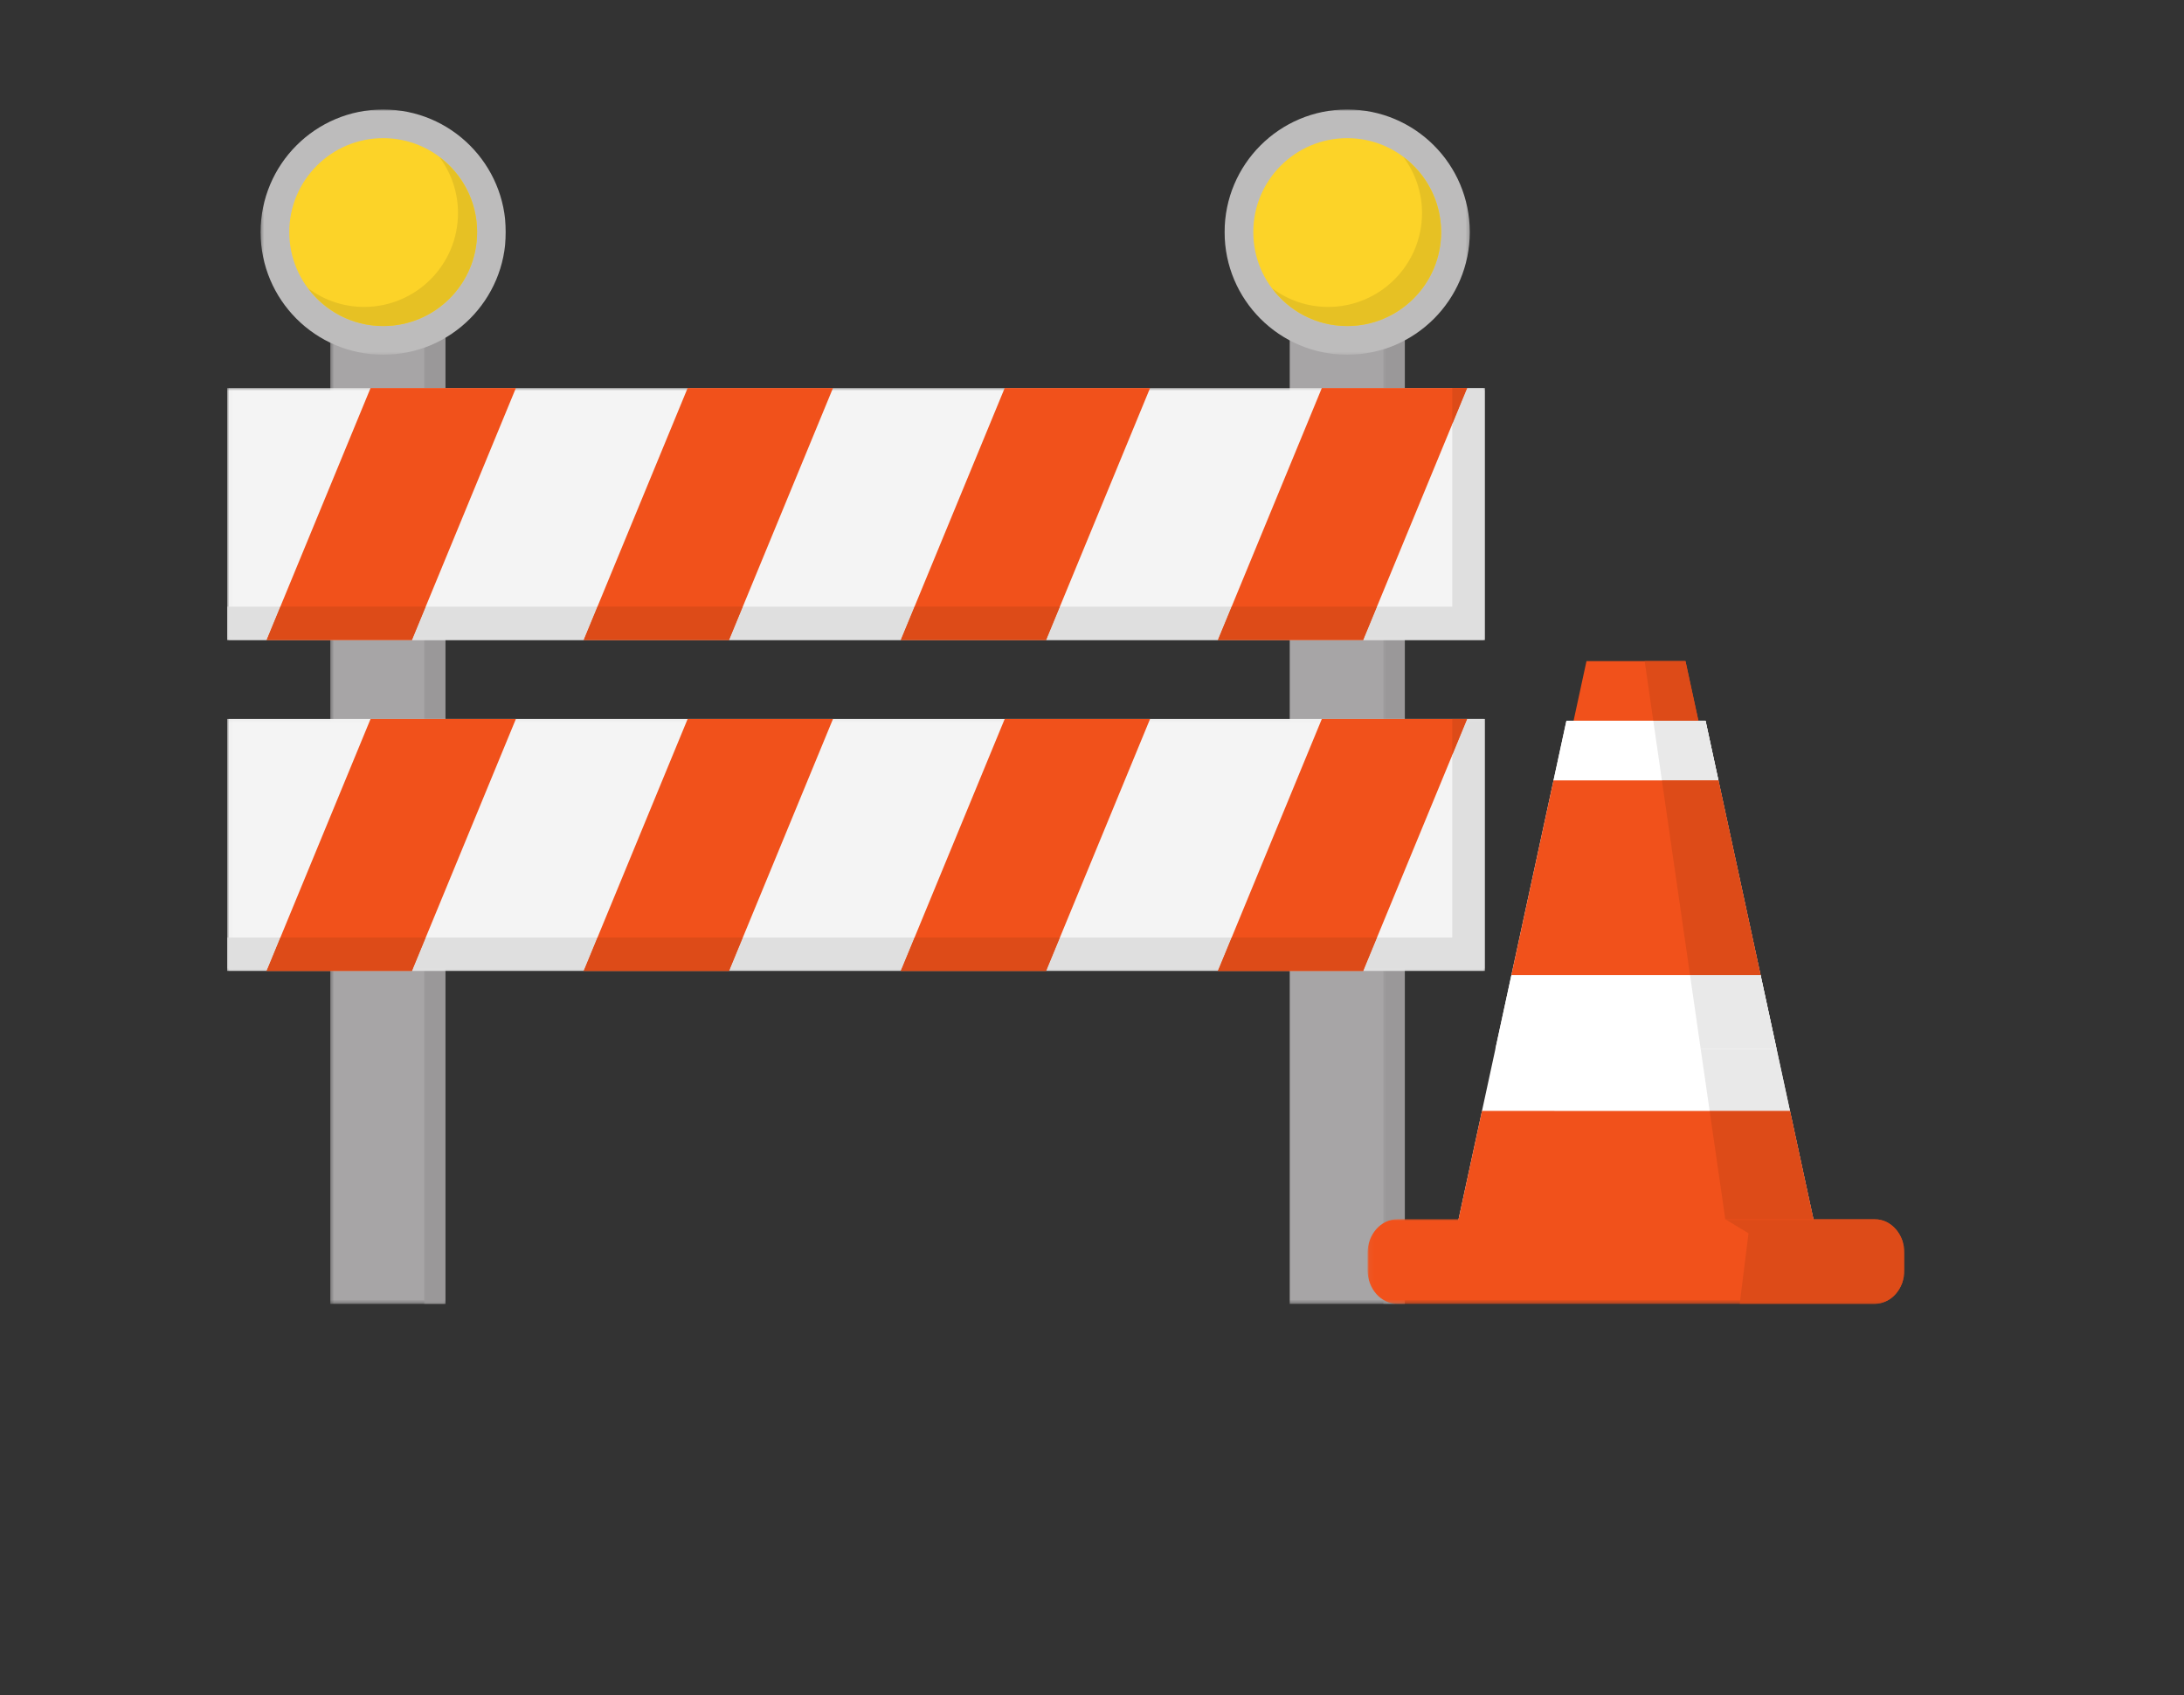 <svg width="500" height="388" viewBox="0 0 500 388" fill="none" xmlns="http://www.w3.org/2000/svg">
<rect x="0" y="0" width="500" height="388" fill="#333333" stroke="none"/>
<mask id="mask0_2282_30729" style="mask-type:luminance" maskUnits="userSpaceOnUse" x="294" y="61" width="28" height="238">
<path d="M294.872 61.484H321.892V298.569H294.872V61.484Z" fill="white"/>
</mask>
<g mask="url(#mask0_2282_30729)">
<path d="M295.24 298.467H321.616V61.637H295.24V298.467Z" fill="#A7A5A6"/>
</g>
<mask id="mask1_2282_30729" style="mask-type:luminance" maskUnits="userSpaceOnUse" x="316" y="77" width="6" height="222">
<path d="M316.377 77.473H321.891V298.566H316.377V77.473Z" fill="white"/>
</mask>
<g mask="url(#mask1_2282_30729)">
<path d="M319.92 298.467H316.706V297.558C317.662 298.14 318.759 298.467 319.92 298.467ZM316.706 279.997V222.246H321.615V279.088H319.92C318.759 279.088 317.662 279.417 316.706 279.997ZM321.615 164.584H316.706V146.495H321.615V164.584ZM321.615 88.833H316.706V79.958C318.414 79.433 320.058 78.746 321.615 77.914V88.833Z" fill="#9A9899"/>
</g>
<mask id="mask2_2282_30729" style="mask-type:luminance" maskUnits="userSpaceOnUse" x="75" y="61" width="28" height="238">
<path d="M75.406 61.484H102.426V298.569H75.406V61.484Z" fill="white"/>
</mask>
<g mask="url(#mask2_2282_30729)">
<path d="M75.615 298.467H101.991V61.637H75.615V298.467Z" fill="#A7A5A6"/>
</g>
<mask id="mask3_2282_30729" style="mask-type:luminance" maskUnits="userSpaceOnUse" x="96" y="76" width="7" height="223">
<path d="M96.912 76.922H102.426V298.567H96.912V76.922Z" fill="white"/>
</mask>
<g mask="url(#mask3_2282_30729)">
<path d="M101.991 298.465H97.082V222.244H101.991V298.465ZM101.991 164.582H97.082V146.492H101.991V164.582ZM101.991 88.83H97.082V79.598C98.803 78.991 100.442 78.222 101.991 77.309V88.83Z" fill="#9A9899"/>
</g>
<mask id="mask4_2282_30729" style="mask-type:luminance" maskUnits="userSpaceOnUse" x="52" y="88" width="289" height="59">
<path d="M52.017 88.504H340.088V146.954H52.017V88.504Z" fill="white"/>
</mask>
<g mask="url(#mask4_2282_30729)">
<path d="M51.999 146.494H339.944V88.836H51.999V146.494Z" fill="#F4F4F4"/>
</g>
<path d="M84.831 88.832L61.038 146.494H94.313L118.102 88.832H84.831Z" fill="#F1511B"/>
<path d="M157.424 88.832L133.631 146.494H166.91L190.699 88.832H157.424Z" fill="#F1511B"/>
<path d="M230.011 88.832L206.223 146.494H239.502L263.29 88.832H230.011Z" fill="#F1511B"/>
<path d="M302.613 88.832L278.82 146.494H312.091L335.884 88.832H302.613Z" fill="#F1511B"/>
<mask id="mask5_2282_30729" style="mask-type:luminance" maskUnits="userSpaceOnUse" x="52" y="164" width="289" height="59">
<path d="M52.017 164.047H340.088V222.497H52.017V164.047Z" fill="white"/>
</mask>
<g mask="url(#mask5_2282_30729)">
<path d="M51.999 222.244H339.944V164.582H51.999V222.244Z" fill="#F4F4F4"/>
</g>
<path d="M84.831 164.586L61.038 222.248H94.313L118.102 164.586H84.831Z" fill="#F1511B"/>
<path d="M157.424 164.586L133.631 222.248H166.91L190.699 164.586H157.424Z" fill="#F1511B"/>
<path d="M230.011 164.586L206.223 222.248H239.502L263.29 164.586H230.011Z" fill="#F1511B"/>
<path d="M302.613 164.586L278.82 222.248H312.091L335.884 164.586H302.613Z" fill="#F1511B"/>
<mask id="mask6_2282_30729" style="mask-type:luminance" maskUnits="userSpaceOnUse" x="59" y="24" width="58" height="58">
<path d="M59.416 24.961H116.212V81.335H59.416V24.961Z" fill="white"/>
</mask>
<g mask="url(#mask6_2282_30729)">
<path d="M115.794 53.129C115.794 68.632 103.23 81.196 87.732 81.196C72.228 81.196 59.661 68.632 59.661 53.129C59.661 37.625 72.228 25.059 87.732 25.059C103.23 25.059 115.794 37.625 115.794 53.129Z" fill="#BDBCBC"/>
</g>
<path d="M109.229 53.13C109.229 65.005 99.605 74.631 87.732 74.631C75.859 74.631 66.228 65.005 66.228 53.13C66.228 41.258 75.859 31.625 87.732 31.625C99.605 31.625 109.229 41.258 109.229 53.13Z" fill="#FCD328"/>
<path d="M87.731 74.632C87.714 74.632 87.701 74.632 87.693 74.632C87.688 74.632 87.682 74.632 87.678 74.632C87.669 74.632 87.66 74.632 87.652 74.632C87.647 74.632 87.643 74.632 87.639 74.632C87.63 74.632 87.622 74.632 87.613 74.632C87.609 74.632 87.604 74.632 87.6 74.632C87.591 74.632 87.579 74.632 87.57 74.632C87.566 74.632 87.566 74.632 87.561 74.632C80.576 74.58 74.403 71.179 70.515 65.975C74.101 68.655 78.536 70.259 83.357 70.259C95.229 70.259 104.856 60.631 104.856 48.758C104.856 43.935 103.251 39.5 100.569 35.914C105.777 39.8 109.176 45.975 109.228 52.963C109.228 52.967 109.228 52.967 109.228 52.971C109.228 52.98 109.228 52.993 109.228 53.002C109.228 53.006 109.228 53.01 109.228 53.014C109.228 53.023 109.228 53.032 109.228 53.04C109.228 53.045 109.228 53.049 109.228 53.053C109.228 53.062 109.228 53.071 109.228 53.079C109.228 53.084 109.228 53.088 109.228 53.092C109.228 53.105 109.228 53.118 109.228 53.131C109.228 65.006 99.604 74.632 87.731 74.632Z" fill="#E6C124"/>
<mask id="mask7_2282_30729" style="mask-type:luminance" maskUnits="userSpaceOnUse" x="52" y="88" width="289" height="59">
<path d="M52.017 88.504H340.088V146.954H52.017V88.504Z" fill="white"/>
</mask>
<g mask="url(#mask7_2282_30729)">
<path d="M339.944 146.494H312.091L315.242 138.86H332.476V97.093L335.884 88.832H339.944V146.494ZM278.82 146.494H239.501L242.65 138.86H281.972L278.82 146.494ZM206.222 146.494H166.91L170.057 138.86H209.376L206.222 146.494ZM133.631 146.494H94.312L97.465 138.86H136.782L133.631 146.494ZM61.037 146.494H51.999V138.86H64.186L61.037 146.494Z" fill="#DFDFDF"/>
</g>
<path d="M94.313 146.493H61.038L64.187 138.859H97.466L94.313 146.493Z" fill="#DD4B18"/>
<path d="M166.91 146.493H133.631L136.782 138.859H170.057L166.91 146.493Z" fill="#DD4B18"/>
<path d="M239.502 146.493H206.223L209.376 138.859H242.651L239.502 146.493Z" fill="#DD4B18"/>
<path d="M312.091 146.494H278.82L281.972 138.86H315.242L312.091 146.494ZM332.476 97.093V88.832H335.884L332.476 97.093Z" fill="#DD4B18"/>
<mask id="mask8_2282_30729" style="mask-type:luminance" maskUnits="userSpaceOnUse" x="52" y="164" width="289" height="59">
<path d="M52.017 164.047H340.088V222.497H52.017V164.047Z" fill="white"/>
</mask>
<g mask="url(#mask8_2282_30729)">
<path d="M339.944 222.244H312.091L315.242 214.613H332.476V172.843L335.884 164.582H339.944V222.244ZM278.82 222.244H239.501L242.65 214.613H281.967L278.82 222.244ZM206.222 222.244H166.91L170.057 214.613H209.371L206.222 222.244ZM133.631 222.244H94.312L97.461 214.613H136.778L133.631 222.244ZM61.037 222.244H51.999V214.613H64.186L61.037 222.244Z" fill="#DFDFDF"/>
</g>
<path d="M94.313 222.245H61.038L64.187 214.613H97.462L94.313 222.245Z" fill="#DD4B18"/>
<path d="M166.91 222.245H133.631L136.778 214.613H170.057L166.91 222.245Z" fill="#DD4B18"/>
<path d="M239.502 222.245H206.223L209.372 214.613H242.651L239.502 222.245Z" fill="#DD4B18"/>
<path d="M312.091 222.248H278.82L281.967 214.617H315.242L312.091 222.248ZM332.476 172.846V164.586H335.884L332.476 172.846Z" fill="#DD4B18"/>
<mask id="mask9_2282_30729" style="mask-type:luminance" maskUnits="userSpaceOnUse" x="279" y="24" width="58" height="58">
<path d="M279.983 24.961H336.78V81.335H279.983V24.961Z" fill="white"/>
</mask>
<g mask="url(#mask9_2282_30729)">
<path d="M336.491 53.129C336.491 68.632 323.929 81.196 308.425 81.196C292.927 81.196 280.358 68.632 280.358 53.129C280.358 37.625 292.927 25.059 308.425 25.059C323.929 25.059 336.491 37.625 336.491 53.129Z" fill="#BDBCBC"/>
</g>
<path d="M329.928 53.13C329.928 65.005 320.298 74.631 308.425 74.631C296.548 74.631 286.924 65.005 286.924 53.13C286.924 41.258 296.548 31.625 308.425 31.625C320.298 31.625 329.928 41.258 329.928 53.13Z" fill="#FCD328"/>
<path d="M308.425 74.632C308.412 74.632 308.399 74.632 308.386 74.632C308.382 74.632 308.377 74.632 308.377 74.632C308.369 74.632 308.356 74.632 308.347 74.632C308.343 74.632 308.338 74.632 308.334 74.632C308.326 74.632 308.317 74.632 308.308 74.632C308.304 74.632 308.3 74.632 308.3 74.632C308.287 74.632 308.274 74.632 308.265 74.632H308.261C301.273 74.58 295.1 71.179 291.21 65.975C294.796 68.655 299.231 70.259 304.052 70.259C315.925 70.259 325.553 60.631 325.553 48.758C325.553 43.935 323.946 39.5 321.267 35.914C326.475 39.8 329.872 45.975 329.923 52.963C329.923 52.967 329.923 52.967 329.923 52.971C329.923 52.98 329.923 52.993 329.923 53.002C329.923 53.006 329.923 53.01 329.923 53.014C329.923 53.023 329.923 53.032 329.923 53.04C329.923 53.045 329.923 53.049 329.923 53.053C329.923 53.062 329.923 53.071 329.923 53.079C329.923 53.084 329.923 53.088 329.923 53.092C329.923 53.105 329.928 53.118 329.928 53.131C329.928 65.006 320.297 74.632 308.425 74.632Z" fill="#E6C124"/>
<path d="M404.824 238.908H344.252L363.207 151.336H385.869L404.824 238.908Z" fill="#F1511B"/>
<path d="M417.102 288.054H331.979L358.613 164.992H390.461L417.102 288.054Z" fill="white"/>
<path d="M403.064 223.211H346.014L342.356 240.085H406.715L403.064 223.211Z" fill="white"/>
<path d="M390.461 164.992H358.612L355.659 178.638H393.416L390.461 164.992Z" fill="white"/>
<path d="M331.979 288.051H417.102L416.367 284.66H332.711L331.979 288.051Z" fill="white"/>
<path d="M393.416 178.637H355.659L346.014 223.211H403.064L393.416 178.637Z" fill="#F1511B"/>
<path d="M339.283 254.297L332.711 284.659H416.367L409.793 254.31L339.283 254.297Z" fill="#F1511B"/>
<mask id="mask10_2282_30729" style="mask-type:luminance" maskUnits="userSpaceOnUse" x="313" y="278" width="123" height="21">
<path d="M313.068 278.742H435.975V298.567H313.068V278.742Z" fill="white"/>
</mask>
<g mask="url(#mask10_2282_30729)">
<path d="M435.99 290.711C435.99 294.995 432.925 298.465 429.155 298.465H319.921C316.147 298.465 313.086 294.995 313.086 290.711V286.838C313.086 282.556 316.147 279.086 319.921 279.086H429.155C432.925 279.086 435.99 282.556 435.99 286.838V290.711Z" fill="#F1511B"/>
</g>
<path d="M403.064 223.212L393.416 178.638L390.461 164.992L395.208 186.911L403.064 223.212Z" fill="#E9E9E9"/>
<path d="M388.827 164.992H378.5L376.527 151.336H385.869L388.827 164.992Z" fill="#DD4B18"/>
<path d="M409.793 254.313L391.405 254.309L389.348 240.086H406.715L407.902 245.566L409.793 254.313Z" fill="#E9E9E9"/>
<path d="M406.716 240.085H389.348L386.914 223.211H403.065L406.716 240.085Z" fill="#E9E9E9"/>
<path d="M393.416 178.638H380.471L378.5 164.992H390.461L393.416 178.638Z" fill="#E9E9E9"/>
<path d="M403.065 223.211H386.914L380.472 178.637H393.417L403.065 223.211Z" fill="#DD4B18"/>
<path d="M415.156 279.088H394.986L391.404 254.309L409.793 254.313L410.758 258.765L414.932 278.043L415.156 279.088Z" fill="#DD4B18"/>
<mask id="mask11_2282_30729" style="mask-type:luminance" maskUnits="userSpaceOnUse" x="394" y="278" width="42" height="21">
<path d="M394.679 278.742H435.975V298.567H394.679V278.742Z" fill="white"/>
</mask>
<g mask="url(#mask11_2282_30729)">
<path d="M429.156 298.465H398.281L400.299 282.313L394.987 279.086H429.156C432.925 279.086 435.991 282.556 435.991 286.838V290.711C435.991 294.995 432.925 298.465 429.156 298.465Z" fill="#DD4B18"/>
</g>
</svg>
